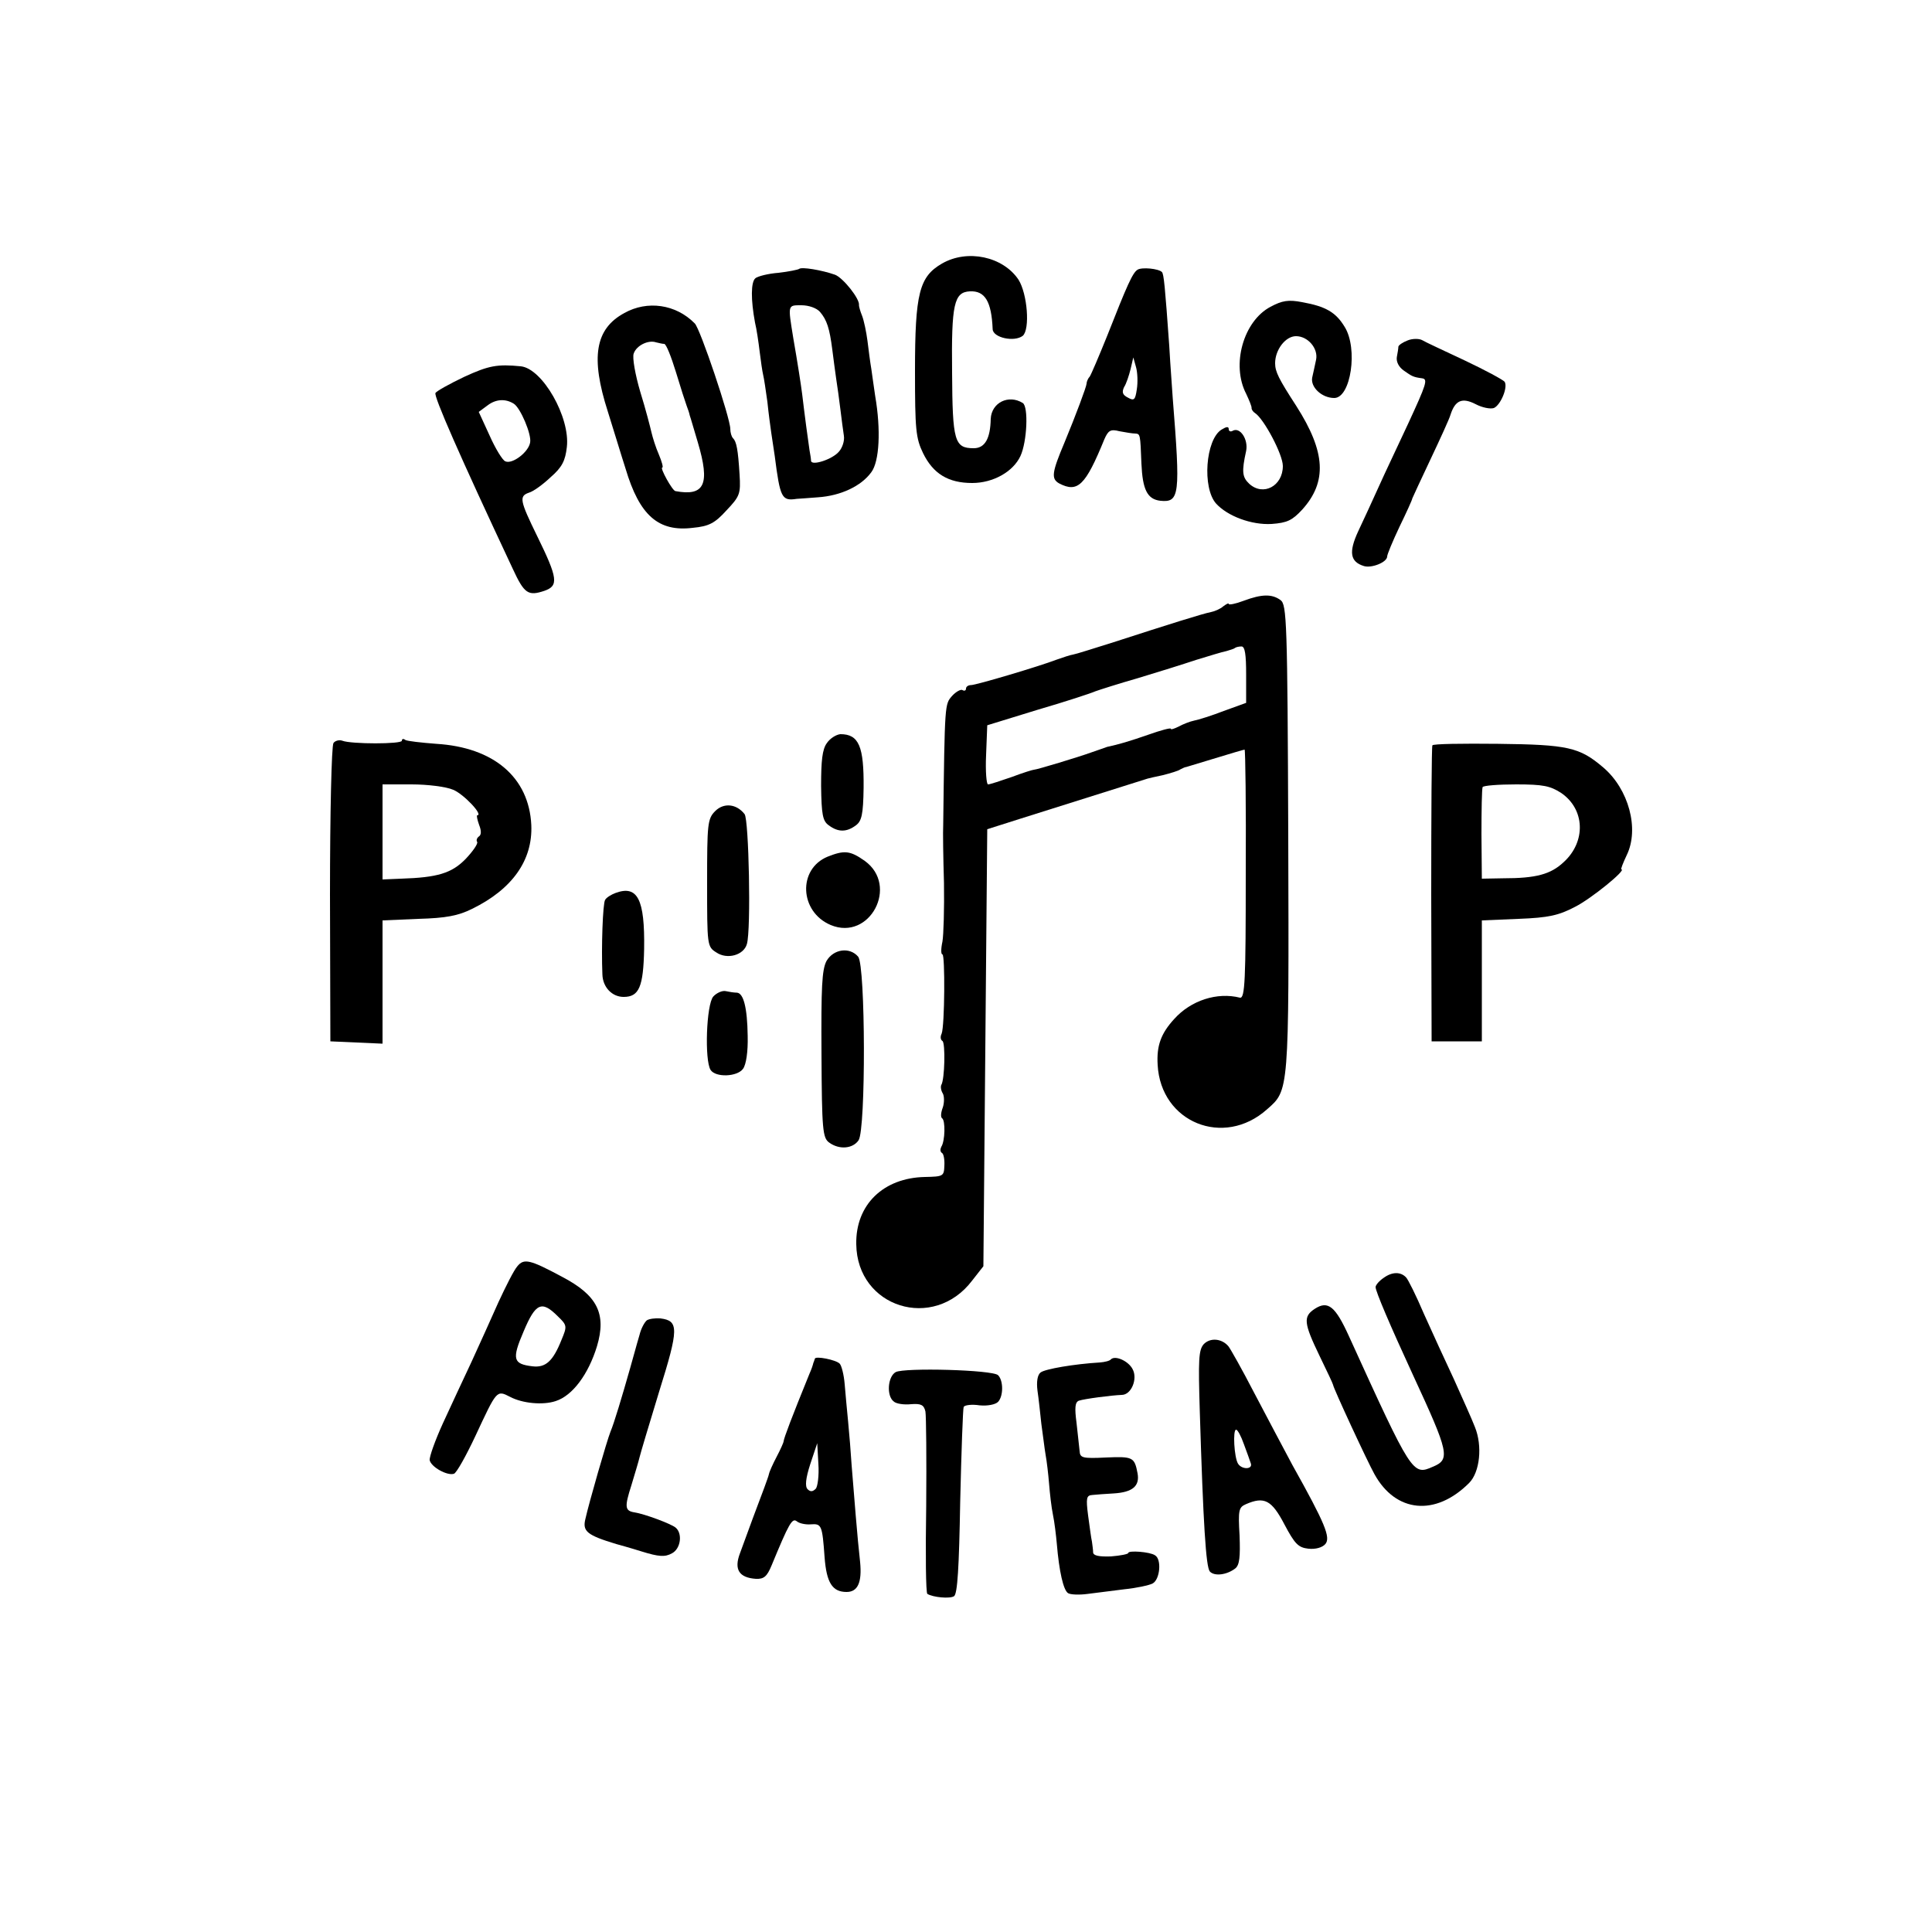 <?xml version="1.0" standalone="no"?>
<!DOCTYPE svg PUBLIC "-//W3C//DTD SVG 20010904//EN"
 "http://www.w3.org/TR/2001/REC-SVG-20010904/DTD/svg10.dtd">
<svg version="1.0" xmlns="http://www.w3.org/2000/svg"
 width="500pt" height="500pt" viewBox="0 0 500 500"
 preserveAspectRatio="xMidYMid meet">
<g transform="translate(0,500) scale(0.1,-0.1)"
fill="#000000" stroke="none">
<path d="M2438 4318 c-59 -34 -70 -77 -70 -278 0 -151 2 -174 21 -213 26 -53
65 -77 127 -77 54 0 106 29 125 70 17 37 21 127 6 137 -37 23 -81 1 -83 -41
-1 -51 -15 -76 -44 -76 -50 0 -55 18 -56 196 -2 177 5 208 46 210 39 2 56 -26
59 -98 1 -22 56 -34 78 -17 19 17 12 108 -11 145 -40 60 -132 80 -198 42z"/>
<path d="M2068 4304 c-3 -2 -27 -7 -53 -10 -27 -2 -54 -9 -60 -14 -12 -10 -12
-56 -1 -115 4 -16 9 -50 12 -75 3 -25 7 -52 9 -60 2 -8 7 -40 11 -70 3 -30 8
-66 10 -80 2 -14 6 -41 9 -60 14 -109 18 -117 57 -111 3 0 28 2 55 4 59 4 112
29 138 65 21 28 25 110 10 197 -3 22 -8 54 -10 70 -3 17 -7 49 -10 73 -3 23
-9 52 -14 65 -5 12 -8 24 -8 27 3 16 -41 71 -62 79 -34 12 -87 21 -93 15z m54
-111 c18 -21 25 -43 32 -98 3 -22 7 -56 10 -75 3 -19 8 -55 11 -80 3 -25 7
-55 9 -68 2 -13 -4 -31 -13 -41 -17 -20 -70 -37 -72 -24 0 5 -2 17 -4 28 -3
19 -13 94 -19 145 -3 24 -12 82 -23 145 -14 87 -15 85 21 85 19 0 39 -7 48
-17z"/>
<path d="M2944 4302 c-13 -8 -27 -40 -79 -172 -21 -52 -41 -99 -45 -105 -5 -5
-8 -14 -8 -18 0 -7 -28 -82 -57 -152 -33 -78 -35 -94 -14 -106 48 -25 68 -6
117 114 10 23 16 27 39 21 16 -3 34 -6 41 -6 13 -1 13 -1 16 -78 3 -67 15 -92
49 -96 50 -5 52 15 32 266 -1 19 -6 80 -9 135 -11 154 -14 186 -19 191 -9 9
-52 13 -63 6z m-2 -310 c-4 -27 -7 -30 -23 -21 -14 7 -16 14 -10 27 6 9 13 31
17 47 l7 30 7 -25 c4 -14 5 -40 2 -58z"/>
<path d="M3288 4206 c-70 -37 -102 -150 -63 -225 8 -17 15 -34 14 -37 0 -4 4
-10 9 -13 23 -15 72 -107 72 -137 0 -52 -51 -79 -87 -46 -18 17 -20 31 -8 85
6 30 -16 63 -35 52 -5 -3 -10 -1 -10 4 0 8 -6 7 -19 -1 -41 -26 -50 -150 -14
-191 30 -33 92 -56 144 -53 40 3 53 9 79 37 65 72 61 149 -15 268 -46 71 -55
89 -55 111 0 35 27 70 54 70 31 0 58 -32 52 -61 -3 -13 -7 -34 -10 -46 -5 -25
25 -53 57 -53 43 0 62 128 27 184 -23 38 -49 53 -110 64 -36 7 -52 4 -82 -12z"/>
<path d="M1616 4190 c-76 -41 -88 -115 -43 -255 14 -44 34 -111 46 -148 36
-121 85 -164 174 -153 42 4 57 12 87 45 35 37 37 43 34 93 -4 65 -8 85 -17 94
-4 4 -7 15 -7 24 0 28 -78 260 -92 273 -49 50 -123 60 -182 27z m103 -80 c5 0
18 -33 30 -72 12 -40 25 -80 28 -88 3 -8 7 -19 8 -25 2 -5 11 -37 21 -70 32
-108 18 -140 -58 -126 -8 1 -41 61 -34 61 3 0 -1 15 -9 34 -8 18 -16 44 -19
57 -3 13 -15 60 -29 105 -13 44 -21 89 -17 99 7 21 38 36 58 29 8 -2 17 -4 21
-4z"/>
<path d="M3643 4119 c-13 -5 -23 -12 -24 -16 0 -4 -2 -17 -4 -27 -2 -12 5 -26
18 -35 21 -15 25 -17 47 -20 16 -2 12 -14 -36 -118 -25 -54 -60 -127 -76 -163
-16 -36 -40 -87 -53 -115 -25 -54 -21 -79 15 -90 20 -6 60 10 60 25 0 5 14 39
32 77 18 37 33 70 33 73 1 3 22 48 47 101 25 53 49 105 52 116 12 37 30 45 65
27 17 -9 38 -13 47 -10 17 7 37 53 28 68 -4 5 -50 30 -103 55 -53 25 -103 48
-111 53 -8 4 -25 4 -37 -1z"/>
<path d="M1202 4025 c-38 -18 -72 -37 -75 -42 -5 -8 62 -161 200 -455 30 -65
40 -71 82 -57 37 13 35 32 -19 142 -45 92 -47 103 -21 112 11 3 36 21 56 40
30 26 38 43 42 78 9 77 -63 203 -119 209 -61 6 -83 2 -146 -27z m128 -70 c17
-11 46 -79 42 -100 -4 -25 -46 -57 -64 -49 -7 2 -26 33 -41 67 l-28 61 23 17
c21 16 46 18 68 4z"/>
<path d="M3218 3445 c-21 -8 -38 -11 -38 -8 0 3 -6 0 -14 -6 -8 -7 -22 -13
-32 -15 -21 -4 -110 -32 -252 -78 -51 -16 -98 -31 -105 -32 -7 -1 -25 -7 -42
-13 -47 -18 -209 -66 -222 -66 -7 0 -13 -4 -13 -9 0 -5 -4 -7 -9 -4 -4 3 -17
-4 -27 -15 -19 -22 -19 -17 -23 -334 -1 -16 0 -84 2 -150 1 -66 -1 -135 -4
-152 -4 -18 -4 -33 0 -33 7 0 6 -184 -2 -205 -4 -8 -3 -16 2 -19 8 -5 6 -100
-3 -114 -2 -4 -1 -14 4 -22 4 -7 4 -24 0 -36 -5 -13 -6 -25 -2 -28 9 -5 8 -59
-2 -74 -3 -6 -3 -13 2 -16 4 -2 7 -17 6 -33 -1 -27 -3 -28 -50 -29 -108 -2
-180 -72 -178 -174 2 -164 200 -226 300 -94 l29 37 5 565 5 566 85 27 c102 32
323 102 330 104 3 1 21 5 40 9 19 5 40 11 45 15 6 3 12 6 15 6 3 1 37 11 76
23 39 12 73 22 75 22 2 0 4 -145 3 -323 0 -275 -2 -321 -15 -319 -59 15 -127
-7 -170 -55 -35 -38 -46 -70 -43 -119 8 -149 171 -215 283 -115 57 50 57 42
55 701 -2 565 -4 605 -20 617 -22 16 -48 16 -96 -2z m7 -191 l0 -73 -58 -21
c-31 -12 -66 -23 -77 -25 -10 -2 -28 -9 -39 -15 -12 -6 -21 -9 -21 -6 0 3 -26
-4 -57 -15 -52 -18 -76 -25 -108 -32 -5 -2 -23 -8 -40 -14 -33 -12 -142 -45
-149 -45 -3 0 -29 -8 -58 -19 -29 -10 -56 -19 -61 -19 -4 0 -7 34 -5 76 l3 77
130 40 c72 21 139 43 150 48 11 4 61 20 110 34 50 15 117 36 150 47 33 10 68
21 79 23 10 3 20 6 22 8 2 2 10 4 17 4 9 0 12 -21 12 -73z"/>
<path d="M2140 3077 c-12 -16 -15 -46 -15 -111 1 -74 4 -91 20 -102 24 -18 46
-18 70 0 15 11 19 28 20 97 1 107 -12 139 -60 139 -11 -1 -27 -11 -35 -23z"/>
<path d="M863 3077 c-5 -7 -9 -183 -9 -392 l1 -380 68 -3 67 -3 0 160 0 159
93 4 c71 2 103 8 139 26 104 51 157 126 153 217 -6 123 -97 201 -246 210 -39
3 -75 7 -80 10 -5 4 -9 3 -9 -2 0 -9 -131 -9 -154 0 -8 3 -19 0 -23 -6z m310
-121 c27 -11 79 -66 62 -66 -2 0 0 -11 5 -25 6 -15 6 -26 -1 -30 -5 -4 -7 -10
-4 -14 2 -5 -11 -24 -30 -44 -36 -37 -73 -48 -167 -51 l-48 -2 0 123 0 123 75
0 c42 0 90 -6 108 -14z"/>
<path d="M3707 3071 c-2 -3 -3 -177 -3 -386 l1 -380 65 0 65 0 0 156 0 157 95
4 c78 3 104 9 146 31 42 21 135 97 120 97 -2 0 4 16 14 37 33 68 5 171 -61
227 -61 52 -91 59 -272 61 -92 1 -169 0 -170 -4z m333 -123 c62 -42 65 -126 7
-179 -34 -32 -72 -42 -157 -42 l-55 -1 -1 115 c0 63 1 117 3 122 2 4 41 7 87
7 70 0 88 -4 116 -22z"/>
<path d="M1851 2901 c-20 -20 -21 -33 -21 -186 0 -162 0 -165 24 -180 28 -19
71 -7 79 22 11 38 5 322 -6 336 -21 27 -54 30 -76 8z"/>
<path d="M2142 2783 c-78 -32 -73 -143 8 -177 101 -42 177 102 88 166 -38 27
-53 28 -96 11z"/>
<path d="M1593 2689 c-11 -4 -24 -12 -27 -18 -6 -9 -10 -122 -7 -193 1 -33 25
-58 55 -58 40 0 51 26 53 124 2 129 -17 166 -74 145z"/>
<path d="M2139 2513 c-12 -23 -14 -68 -13 -242 1 -195 3 -216 20 -228 26 -19
61 -16 76 6 19 28 18 451 -1 475 -22 26 -64 20 -82 -11z"/>
<path d="M1846 2421 c-18 -20 -23 -165 -7 -190 13 -20 69 -18 84 3 8 11 13 44
12 85 -1 74 -11 111 -28 112 -7 0 -20 2 -29 4 -9 2 -24 -5 -32 -14z"/>
<path d="M1339 1723 c-9 -10 -30 -52 -49 -93 -18 -41 -50 -111 -70 -155 -21
-44 -54 -116 -74 -159 -20 -44 -35 -86 -34 -95 4 -18 46 -41 63 -35 7 3 31 46
55 97 56 120 55 120 90 102 32 -17 85 -22 118 -11 44 14 85 70 107 142 25 84
1 132 -91 180 -82 44 -98 48 -115 27z m104 -129 c25 -24 25 -26 10 -62 -22
-55 -41 -72 -75 -68 -50 6 -54 18 -23 90 31 74 47 81 88 40z"/>
<path d="M3581 1693 c-12 -8 -21 -19 -21 -24 0 -11 37 -98 97 -228 93 -201 97
-218 51 -237 -52 -23 -54 -20 -217 338 -35 77 -54 93 -88 71 -31 -20 -29 -37
12 -122 19 -39 35 -73 35 -75 0 -7 89 -199 107 -231 55 -100 158 -110 245 -23
28 28 35 96 15 145 -8 21 -33 76 -54 123 -22 47 -57 123 -78 170 -20 47 -41
89 -46 94 -14 15 -36 15 -58 -1z"/>
<path d="M1674 1583 c-6 -5 -15 -21 -19 -38 -5 -16 -9 -32 -10 -35 -1 -3 -7
-25 -14 -50 -21 -74 -42 -144 -51 -165 -9 -22 -56 -185 -65 -226 -8 -32 4 -42
80 -65 33 -9 62 -18 65 -19 45 -14 61 -15 79 -5 23 12 28 52 9 67 -13 10 -80
35 -106 39 -25 4 -26 14 -8 70 9 30 19 63 21 72 2 9 25 86 51 171 51 163 51
183 3 189 -13 1 -29 -1 -35 -5z"/>
<path d="M3115 1521 c-13 -15 -14 -41 -10 -172 9 -295 16 -404 26 -416 12 -13
44 -9 66 8 11 9 13 30 11 85 -4 66 -2 73 16 81 48 21 67 11 100 -52 27 -51 36
-60 62 -63 19 -2 36 3 44 12 14 17 0 52 -85 204 -23 43 -67 126 -99 187 -31
60 -62 115 -67 121 -17 20 -47 23 -64 5z m104 -258 c8 -21 16 -44 18 -50 6
-16 -23 -17 -33 -1 -10 16 -14 88 -5 88 4 0 13 -17 20 -37z"/>
<path d="M2109 1484 c-1 -2 -2 -7 -4 -11 -1 -5 -5 -17 -10 -28 -46 -113 -66
-166 -67 -175 0 -3 -8 -21 -18 -40 -10 -19 -19 -39 -20 -45 -1 -5 -7 -21 -12
-35 -5 -14 -19 -50 -30 -80 -11 -30 -26 -71 -33 -90 -16 -42 -2 -63 41 -66 21
-1 29 6 41 35 45 109 53 123 65 114 7 -6 24 -9 36 -8 28 2 30 -1 36 -85 5 -66
20 -90 57 -90 29 0 40 25 35 77 -7 61 -16 177 -22 251 -2 31 -6 82 -9 112 -3
30 -7 74 -9 98 -2 24 -8 48 -13 53 -10 10 -62 20 -64 13z m2 -337 c-8 -8 -14
-8 -21 -1 -7 7 -5 28 7 65 l18 54 3 -54 c2 -30 -2 -59 -7 -64z"/>
<path d="M2875 1482 c-3 -4 -16 -7 -28 -8 -67 -4 -143 -17 -154 -26 -8 -6 -11
-24 -8 -47 3 -20 7 -58 10 -86 4 -27 8 -63 11 -80 3 -16 7 -50 9 -75 2 -25 6
-61 10 -80 4 -19 8 -53 10 -75 6 -72 17 -120 29 -128 6 -4 29 -5 51 -2 22 3
65 8 95 12 30 3 63 10 73 15 19 10 24 63 6 73 -13 9 -69 13 -69 6 0 -3 -20 -7
-45 -9 -31 -1 -45 2 -46 10 0 7 -2 20 -3 28 -2 8 -6 39 -10 68 -6 46 -4 52 11
53 10 1 35 3 55 4 49 3 68 19 62 52 -8 42 -12 44 -82 41 -61 -3 -67 -1 -68 17
-1 11 -5 44 -8 73 -5 38 -4 53 6 57 15 5 85 14 111 15 25 0 42 42 28 67 -11
21 -45 36 -56 25z"/>
<path d="M2318 1449 c-21 -12 -24 -62 -5 -76 6 -6 27 -9 45 -7 26 2 33 -2 37
-19 2 -12 3 -122 2 -245 -2 -123 -1 -225 3 -227 15 -9 58 -13 69 -6 9 6 13 74
16 245 3 130 7 241 9 245 3 5 22 7 41 4 21 -2 41 2 48 9 14 15 14 55 0 69 -14
14 -243 20 -265 8z"/>
</g>
</svg>
